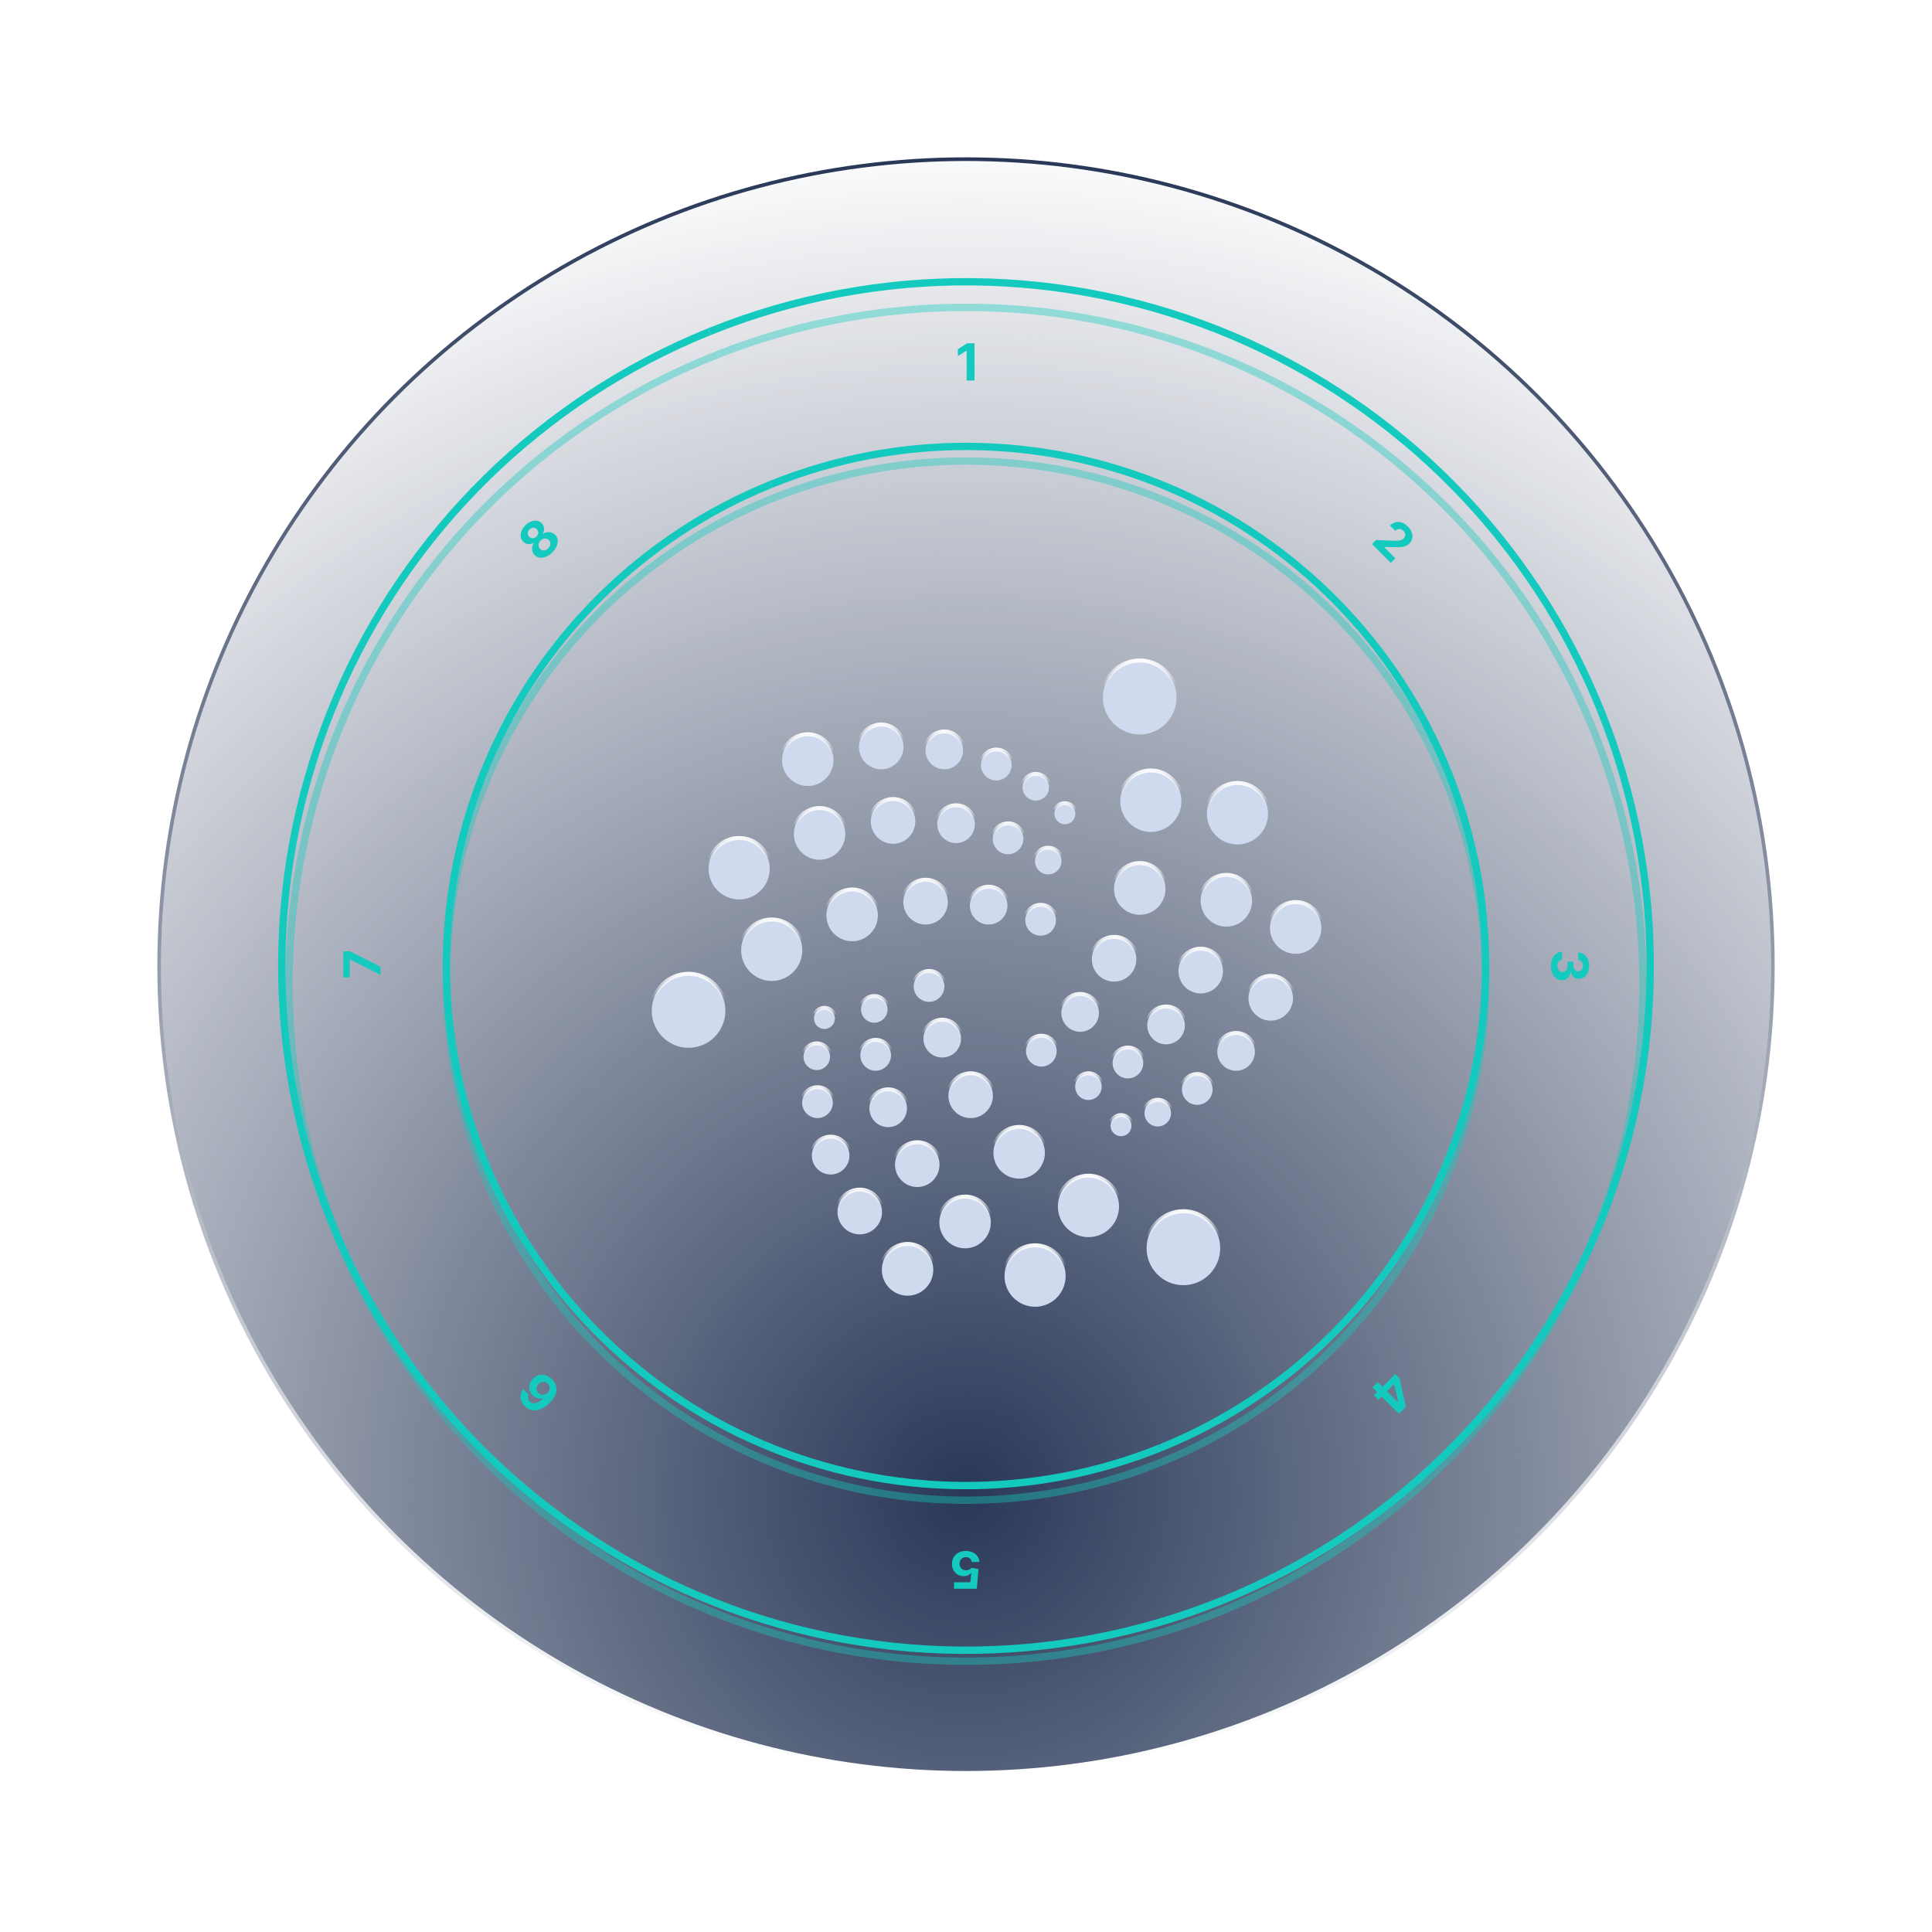 <svg width="528" height="528" viewBox="0 0 528 528" fill="none" xmlns="http://www.w3.org/2000/svg">
<circle cx="264" cy="264" r="220" fill="url(#paint0_radial)"/>
<circle cx="264" cy="264" r="220.5" stroke="url(#paint1_linear)"/>
<g opacity="0.4" filter="url(#filter0_f)">
<circle cx="264" cy="269" r="185" stroke="#14CABF" stroke-width="2"/>
</g>
<g opacity="0.4" filter="url(#filter1_f)">
<circle cx="264" cy="268" r="142" stroke="#14CABF" stroke-width="2"/>
</g>
<g filter="url(#filter2_d)">
<path d="M315.961 185.654C315.961 191.24 311.455 195.764 305.901 195.764C300.347 195.764 295.84 191.24 295.84 185.654C295.84 180.068 300.347 175.545 305.901 175.545C311.455 175.545 315.961 180.068 315.961 185.654Z" fill="#D0DAEE" stroke="url(#paint2_linear)" stroke-width="1.089"/>
<path d="M327.893 336.166C327.893 341.752 323.386 346.276 317.832 346.276C312.278 346.276 307.772 341.752 307.772 336.166C307.772 330.58 312.278 326.056 317.832 326.056C323.386 326.056 327.893 330.58 327.893 336.166Z" fill="#D0DAEE" stroke="url(#paint3_linear)" stroke-width="1.089"/>
<path d="M317.292 214.008C317.292 218.649 313.548 222.406 308.935 222.406C304.323 222.406 300.579 218.649 300.579 214.008C300.579 209.368 304.323 205.611 308.935 205.611C313.548 205.611 317.292 209.368 317.292 214.008Z" fill="#D0DAEE" stroke="url(#paint4_linear)" stroke-width="1.089"/>
<path d="M340.966 217.429C340.966 222.069 337.223 225.827 332.61 225.827C327.998 225.827 324.254 222.069 324.254 217.429C324.254 212.789 327.998 209.031 332.61 209.031C337.223 209.031 340.966 212.789 340.966 217.429Z" fill="#D0DAEE" stroke="url(#paint5_linear)" stroke-width="1.089"/>
<path d="M312.94 237.98C312.94 241.885 309.79 245.046 305.909 245.046C302.029 245.046 298.879 241.885 298.879 237.98C298.879 234.075 302.029 230.914 305.909 230.914C309.79 230.914 312.94 234.075 312.94 237.98Z" fill="#D0DAEE" stroke="url(#paint6_linear)" stroke-width="1.089"/>
<path d="M336.609 241.214C336.609 245.119 333.459 248.28 329.579 248.28C325.698 248.28 322.548 245.119 322.548 241.214C322.548 237.31 325.698 234.149 329.579 234.149C333.459 234.149 336.609 237.31 336.609 241.214Z" fill="#D0DAEE" stroke="url(#paint7_linear)" stroke-width="1.089"/>
<path d="M355.549 248.641C355.549 252.546 352.398 255.707 348.518 255.707C344.638 255.707 341.488 252.546 341.488 248.641C341.488 244.736 344.638 241.575 348.518 241.575C352.398 241.575 355.549 244.736 355.549 248.641Z" fill="#D0DAEE" stroke="url(#paint8_linear)" stroke-width="1.089"/>
<path d="M328.652 260.43C328.652 263.81 325.926 266.545 322.568 266.545C319.211 266.545 316.485 263.81 316.485 260.43C316.485 257.051 319.211 254.316 322.568 254.316C325.926 254.316 328.652 257.051 328.652 260.43Z" fill="#D0DAEE" stroke="url(#paint9_linear)" stroke-width="1.089"/>
<path d="M304.977 257.196C304.977 260.576 302.251 263.311 298.894 263.311C295.536 263.311 292.81 260.576 292.81 257.196C292.81 253.817 295.536 251.082 298.894 251.082C302.251 251.082 304.977 253.817 304.977 257.196Z" fill="#D0DAEE" stroke="url(#paint10_linear)" stroke-width="1.089"/>
<path d="M347.79 267.859C347.79 271.238 345.064 273.973 341.707 273.973C338.349 273.973 335.623 271.238 335.623 267.859C335.623 264.48 338.349 261.744 341.707 261.744C345.064 261.744 347.79 264.48 347.79 267.859Z" fill="#D0DAEE" stroke="url(#paint11_linear)" stroke-width="1.089"/>
<path d="M318.235 275.285C318.235 278.139 315.933 280.448 313.098 280.448C310.264 280.448 307.962 278.139 307.962 275.285C307.962 272.431 310.264 270.122 313.098 270.122C315.933 270.122 318.235 272.431 318.235 275.285Z" fill="#D0DAEE" stroke="url(#paint12_linear)" stroke-width="1.089"/>
<path d="M337.37 282.513C337.37 285.367 335.068 287.676 332.234 287.676C329.399 287.676 327.097 285.367 327.097 282.513C327.097 279.659 329.399 277.35 332.234 277.35C335.068 277.35 337.37 279.659 337.37 282.513Z" fill="#D0DAEE" stroke="url(#paint13_linear)" stroke-width="1.089"/>
<path d="M294.753 271.852C294.753 274.706 292.45 277.015 289.616 277.015C286.781 277.015 284.479 274.706 284.479 271.852C284.479 268.998 286.781 266.689 289.616 266.689C292.45 266.689 294.753 268.998 294.753 271.852Z" fill="#D0DAEE" stroke="url(#paint14_linear)" stroke-width="1.089"/>
<path d="M306.864 285.553C306.864 287.882 304.986 289.765 302.674 289.765C300.363 289.765 298.484 287.882 298.484 285.553C298.484 283.225 300.363 281.342 302.674 281.342C304.986 281.342 306.864 283.225 306.864 285.553Z" fill="#D0DAEE" stroke="url(#paint15_linear)" stroke-width="1.089"/>
<path d="M314.453 299.259C314.453 301.272 312.829 302.9 310.831 302.9C308.833 302.9 307.209 301.272 307.209 299.259C307.209 297.246 308.833 295.618 310.831 295.618C312.829 295.618 314.453 297.246 314.453 299.259Z" fill="#D0DAEE" stroke="url(#paint16_linear)" stroke-width="1.089"/>
<path d="M303.652 302.676C303.652 304.269 302.367 305.556 300.788 305.556C299.208 305.556 297.923 304.269 297.923 302.676C297.923 301.083 299.208 299.796 300.788 299.796C302.367 299.796 303.652 301.083 303.652 302.676Z" fill="#D0DAEE" stroke="url(#paint17_linear)" stroke-width="1.089"/>
<path d="M295.505 292.019C295.505 294.032 293.881 295.66 291.883 295.66C289.885 295.66 288.261 294.032 288.261 292.019C288.261 290.005 289.885 288.377 291.883 288.377C293.881 288.377 295.505 290.005 295.505 292.019Z" fill="#D0DAEE" stroke="url(#paint18_linear)" stroke-width="1.089"/>
<path d="M283.201 282.319C283.201 284.647 281.322 286.531 279.011 286.531C276.699 286.531 274.821 284.647 274.821 282.319C274.821 279.99 276.699 278.107 279.011 278.107C281.322 278.107 283.201 279.99 283.201 282.319Z" fill="#D0DAEE" stroke="url(#paint19_linear)" stroke-width="1.089"/>
<path d="M283.011 246.545C283.011 248.874 281.133 250.757 278.821 250.757C276.51 250.757 274.631 248.874 274.631 246.545C274.631 244.216 276.51 242.333 278.821 242.333C281.133 242.333 283.011 244.216 283.011 246.545Z" fill="#D0DAEE" stroke="url(#paint20_linear)" stroke-width="1.089"/>
<path d="M284.519 230.367C284.519 232.381 282.895 234.008 280.897 234.008C278.899 234.008 277.275 232.381 277.275 230.367C277.275 228.354 278.899 226.726 280.897 226.726C282.895 226.726 284.519 228.354 284.519 230.367Z" fill="#D0DAEE" stroke="url(#paint21_linear)" stroke-width="1.089"/>
<path d="M288.315 217.43C288.315 219.023 287.03 220.31 285.451 220.31C283.871 220.31 282.586 219.023 282.586 217.43C282.586 215.837 283.871 214.55 285.451 214.55C287.03 214.55 288.315 215.837 288.315 217.43Z" fill="#D0DAEE" stroke="url(#paint22_linear)" stroke-width="1.089"/>
<path d="M281.117 210.2C281.117 212.213 279.493 213.841 277.495 213.841C275.497 213.841 273.874 212.213 273.874 210.2C273.874 208.187 275.497 206.559 277.495 206.559C279.493 206.559 281.117 208.187 281.117 210.2Z" fill="#D0DAEE" stroke="url(#paint23_linear)" stroke-width="1.089"/>
<path d="M325.812 292.782C325.812 295.111 323.934 296.994 321.623 296.994C319.311 296.994 317.433 295.111 317.433 292.782C317.433 290.454 319.311 288.57 321.623 288.57C323.934 288.57 325.812 290.454 325.812 292.782Z" fill="#D0DAEE" stroke="url(#paint24_linear)" stroke-width="1.089"/>
<path d="M270.892 204.112C270.892 206.441 269.014 208.324 266.702 208.324C264.391 208.324 262.512 206.441 262.512 204.112C262.512 201.783 264.391 199.9 266.702 199.9C269.014 199.9 270.892 201.783 270.892 204.112Z" fill="#D0DAEE" stroke="url(#paint25_linear)" stroke-width="1.089"/>
<path d="M274.106 224.28C274.106 226.609 272.228 228.492 269.916 228.492C267.605 228.492 265.726 226.609 265.726 224.28C265.726 221.952 267.605 220.069 269.916 220.069C272.228 220.069 274.106 221.952 274.106 224.28Z" fill="#D0DAEE" stroke="url(#paint26_linear)" stroke-width="1.089"/>
<path d="M269.753 242.542C269.753 245.396 267.45 247.705 264.616 247.705C261.781 247.705 259.479 245.396 259.479 242.542C259.479 239.688 261.781 237.379 264.616 237.379C267.45 237.379 269.753 239.688 269.753 242.542Z" fill="#D0DAEE" stroke="url(#paint27_linear)" stroke-width="1.089"/>
<path d="M253.461 241.591C253.461 244.97 250.735 247.705 247.378 247.705C244.02 247.705 241.294 244.97 241.294 241.591C241.294 238.212 244.02 235.477 247.378 235.477C250.735 235.477 253.461 238.212 253.461 241.591Z" fill="#D0DAEE" stroke="url(#paint28_linear)" stroke-width="1.089"/>
<path d="M234.335 245.206C234.335 249.11 231.185 252.271 227.305 252.271C223.424 252.271 220.274 249.11 220.274 245.206C220.274 241.301 223.424 238.14 227.305 238.14C231.185 238.14 234.335 241.301 234.335 245.206Z" fill="#D0DAEE" stroke="url(#paint29_linear)" stroke-width="1.089"/>
<path d="M213.684 254.731C213.684 259.371 209.941 263.128 205.328 263.128C200.716 263.128 196.972 259.371 196.972 254.731C196.972 250.09 200.716 246.333 205.328 246.333C209.941 246.333 213.684 250.09 213.684 254.731Z" fill="#D0DAEE" stroke="url(#paint30_linear)" stroke-width="1.089"/>
<path d="M192.665 271.284C192.665 276.869 188.159 281.393 182.605 281.393C177.051 281.393 172.544 276.869 172.544 271.284C172.544 265.698 177.051 261.174 182.605 261.174C188.159 261.174 192.665 265.698 192.665 271.284Z" fill="#D0DAEE" stroke="url(#paint31_linear)" stroke-width="1.089"/>
<path d="M204.783 232.455C204.783 237.095 201.039 240.852 196.427 240.852C191.814 240.852 188.07 237.095 188.07 232.455C188.07 227.815 191.814 224.057 196.427 224.057C201.039 224.057 204.783 227.815 204.783 232.455Z" fill="#D0DAEE" stroke="url(#paint32_linear)" stroke-width="1.089"/>
<path d="M225.432 222.946C225.432 226.851 222.282 230.012 218.402 230.012C214.521 230.012 211.371 226.851 211.371 222.946C211.371 219.041 214.521 215.88 218.402 215.88C222.282 215.88 225.432 219.041 225.432 222.946Z" fill="#D0DAEE" stroke="url(#paint33_linear)" stroke-width="1.089"/>
<path d="M222.214 202.779C222.214 206.683 219.064 209.845 215.184 209.845C211.303 209.845 208.153 206.683 208.153 202.779C208.153 198.874 211.303 195.713 215.184 195.713C219.064 195.713 222.214 198.874 222.214 202.779Z" fill="#D0DAEE" stroke="url(#paint34_linear)" stroke-width="1.089"/>
<path d="M241.34 199.168C241.34 202.548 238.614 205.283 235.256 205.283C231.899 205.283 229.173 202.548 229.173 199.168C229.173 195.789 231.899 193.054 235.256 193.054C238.614 193.054 241.34 195.789 241.34 199.168Z" fill="#D0DAEE" stroke="url(#paint35_linear)" stroke-width="1.089"/>
<path d="M257.626 200.118C257.626 202.972 255.324 205.282 252.489 205.282C249.655 205.282 247.353 202.972 247.353 200.118C247.353 197.265 249.655 194.955 252.489 194.955C255.324 194.955 257.626 197.265 257.626 200.118Z" fill="#D0DAEE" stroke="url(#paint36_linear)" stroke-width="1.089"/>
<path d="M260.846 220.286C260.846 223.14 258.543 225.449 255.709 225.449C252.874 225.449 250.572 223.14 250.572 220.286C250.572 217.432 252.874 215.123 255.709 215.123C258.543 215.123 260.846 217.432 260.846 220.286Z" fill="#D0DAEE" stroke="url(#paint37_linear)" stroke-width="1.089"/>
<path d="M244.569 219.525C244.569 222.904 241.843 225.639 238.485 225.639C235.128 225.639 232.402 222.904 232.402 219.525C232.402 216.146 235.128 213.41 238.485 213.41C241.843 213.41 244.569 216.146 244.569 219.525Z" fill="#D0DAEE" stroke="url(#paint38_linear)" stroke-width="1.089"/>
<path d="M222.596 273.375C222.596 274.968 221.312 276.255 219.732 276.255C218.153 276.255 216.868 274.968 216.868 273.375C216.868 271.782 218.153 270.495 219.732 270.495C221.312 270.495 222.596 271.782 222.596 273.375Z" fill="#D0DAEE" stroke="url(#paint39_linear)" stroke-width="1.089"/>
<path d="M236.979 270.902C236.979 272.915 235.355 274.543 233.357 274.543C231.359 274.543 229.735 272.915 229.735 270.902C229.735 268.889 231.359 267.261 233.357 267.261C235.355 267.261 236.979 268.889 236.979 270.902Z" fill="#D0DAEE" stroke="url(#paint40_linear)" stroke-width="1.089"/>
<path d="M252.514 264.628C252.514 266.956 250.636 268.84 248.324 268.84C246.013 268.84 244.135 266.956 244.135 264.628C244.135 262.299 246.013 260.416 248.324 260.416C250.636 260.416 252.514 262.299 252.514 264.628Z" fill="#D0DAEE" stroke="url(#paint41_linear)" stroke-width="1.089"/>
<path d="M257.063 278.89C257.063 281.744 254.761 284.054 251.927 284.054C249.092 284.054 246.79 281.744 246.79 278.89C246.79 276.037 249.092 273.727 251.927 273.727C254.761 273.727 257.063 276.037 257.063 278.89Z" fill="#D0DAEE" stroke="url(#paint42_linear)" stroke-width="1.089"/>
<path d="M237.93 283.456C237.93 285.785 236.051 287.668 233.74 287.668C231.428 287.668 229.55 285.785 229.55 283.456C229.55 281.128 231.428 279.244 233.74 279.244C236.051 279.244 237.93 281.128 237.93 283.456Z" fill="#D0DAEE" stroke="url(#paint43_linear)" stroke-width="1.089"/>
<path d="M221.259 283.842C221.259 285.855 219.635 287.483 217.637 287.483C215.639 287.483 214.015 285.855 214.015 283.842C214.015 281.828 215.639 280.201 217.637 280.201C219.635 280.201 221.259 281.828 221.259 283.842Z" fill="#D0DAEE" stroke="url(#paint44_linear)" stroke-width="1.089"/>
<path d="M222.024 296.393C222.024 298.722 220.146 300.605 217.834 300.605C215.523 300.605 213.644 298.722 213.644 296.393C213.644 294.065 215.523 292.181 217.834 292.181C220.146 292.181 222.024 294.065 222.024 296.393Z" fill="#D0DAEE" stroke="url(#paint45_linear)" stroke-width="1.089"/>
<path d="M242.289 297.922C242.289 300.776 239.987 303.085 237.152 303.085C234.318 303.085 232.016 300.776 232.016 297.922C232.016 295.068 234.318 292.759 237.152 292.759C239.987 292.759 242.289 295.068 242.289 297.922Z" fill="#D0DAEE" stroke="url(#paint46_linear)" stroke-width="1.089"/>
<path d="M265.778 294.492C265.778 297.871 263.052 300.606 259.695 300.606C256.337 300.606 253.611 297.871 253.611 294.492C253.611 291.113 256.337 288.377 259.695 288.377C263.052 288.377 265.778 291.113 265.778 294.492Z" fill="#D0DAEE" stroke="url(#paint47_linear)" stroke-width="1.089"/>
<path d="M279.978 310.093C279.978 313.998 276.828 317.159 272.947 317.159C269.067 317.159 265.917 313.998 265.917 310.093C265.917 306.189 269.067 303.028 272.947 303.028C276.828 303.028 279.978 306.189 279.978 310.093Z" fill="#D0DAEE" stroke="url(#paint48_linear)" stroke-width="1.089"/>
<path d="M251.188 313.329C251.188 316.709 248.462 319.444 245.104 319.444C241.747 319.444 239.021 316.709 239.021 313.329C239.021 309.95 241.747 307.215 245.104 307.215C248.462 307.215 251.188 309.95 251.188 313.329Z" fill="#D0DAEE" stroke="url(#paint49_linear)" stroke-width="1.089"/>
<path d="M235.47 326.271C235.47 329.65 232.744 332.385 229.386 332.385C226.029 332.385 223.303 329.65 223.303 326.271C223.303 322.892 226.029 320.157 229.386 320.157C232.744 320.157 235.47 322.892 235.47 326.271Z" fill="#D0DAEE" stroke="url(#paint50_linear)" stroke-width="1.089"/>
<path d="M249.483 342.072C249.483 345.977 246.333 349.138 242.452 349.138C238.572 349.138 235.422 345.977 235.422 342.072C235.422 338.167 238.572 335.006 242.452 335.006C246.333 335.006 249.483 338.167 249.483 342.072Z" fill="#D0DAEE" stroke="url(#paint51_linear)" stroke-width="1.089"/>
<path d="M285.657 343.775C285.657 348.415 281.914 352.172 277.301 352.172C272.688 352.172 268.945 348.415 268.945 343.775C268.945 339.134 272.688 335.377 277.301 335.377C281.914 335.377 285.657 339.134 285.657 343.775Z" fill="#D0DAEE" stroke="url(#paint52_linear)" stroke-width="1.089"/>
<path d="M265.203 329.127C265.203 333.032 262.053 336.193 258.172 336.193C254.292 336.193 251.142 333.032 251.142 329.127C251.142 325.222 254.292 322.061 258.172 322.061C262.053 322.061 265.203 325.222 265.203 329.127Z" fill="#D0DAEE" stroke="url(#paint53_linear)" stroke-width="1.089"/>
<path d="M300.247 324.748C300.247 329.388 296.503 333.145 291.891 333.145C287.278 333.145 283.534 329.388 283.534 324.748C283.534 320.107 287.278 316.35 291.891 316.35C296.503 316.35 300.247 320.107 300.247 324.748Z" fill="#D0DAEE" stroke="url(#paint54_linear)" stroke-width="1.089"/>
<path d="M226.567 310.86C226.567 313.714 224.265 316.023 221.431 316.023C218.596 316.023 216.294 313.714 216.294 310.86C216.294 308.006 218.596 305.697 221.431 305.697C224.265 305.697 226.567 308.006 226.567 310.86Z" fill="#D0DAEE" stroke="url(#paint55_linear)" stroke-width="1.089"/>
</g>
<path d="M319.484 133.288C284.817 118.573 245.724 118.232 210.806 132.34" stroke="#14CABF" stroke-width="2"/>
<path d="M337.067 91.866C291.414 72.487 239.933 72.038 193.949 90.617" stroke="#14CABF" stroke-width="2"/>
<path d="M266.33 93.818H264.307L261.786 95.414V97.323L264.118 95.862H264.177V104H266.33V93.818Z" fill="#14CABF"/>
<path d="M395.66 210.806C381.552 175.887 354.151 148.003 319.484 133.288" stroke="#14CABF" stroke-width="2"/>
<path d="M437.383 193.948C418.805 147.964 382.72 111.244 337.067 91.865" stroke="#14CABF" stroke-width="2"/>
<path d="M374.956 148.682L380.089 153.815L381.333 152.57L378.31 149.547L378.359 149.498L380.441 149.519C383.27 149.649 384.343 149.371 385.162 148.552C386.41 147.304 386.273 145.402 384.729 143.859C383.218 142.347 381.277 142.214 379.868 143.63L381.312 145.075C381.998 144.383 382.856 144.397 383.513 145.054C384.146 145.687 384.223 146.552 383.59 147.184C383.017 147.757 382.272 147.8 380.989 147.775L376.053 147.585L374.956 148.682Z" fill="#14CABF"/>
<path d="M394.712 319.484C409.427 284.817 409.768 245.724 395.66 210.806" stroke="#14CABF" stroke-width="2"/>
<path d="M436.134 337.067C455.513 291.414 455.962 239.933 437.383 193.949" stroke="#14CABF" stroke-width="2"/>
<path d="M423.861 263.975C423.861 266.261 425.119 267.897 426.859 267.892C428.126 267.897 429.031 267.092 429.22 265.595L429.3 265.595C429.504 266.734 430.309 267.519 431.452 267.514C433.058 267.519 434.321 266.112 434.321 264.004C434.321 261.916 433.098 260.345 431.338 260.315L431.338 262.379C432.114 262.403 432.616 263.114 432.616 263.994C432.616 264.864 432.089 265.446 431.323 265.441C430.523 265.446 429.981 264.765 429.981 263.786L429.981 262.836L428.4 262.836L428.4 263.786C428.4 264.939 427.823 265.66 427.003 265.655C426.192 265.66 425.636 264.964 425.636 263.979C425.636 263.03 426.133 262.319 426.879 262.279L426.879 260.112C425.099 260.146 423.861 261.737 423.861 263.975Z" fill="#14CABF"/>
<path d="M317.194 395.66C352.113 381.552 379.997 354.151 394.712 319.484" stroke="#14CABF" stroke-width="2"/>
<path d="M334.052 437.383C380.036 418.805 416.756 382.72 436.135 337.067" stroke="#14CABF" stroke-width="2"/>
<path d="M381.283 375.523L377.827 378.978L376.562 377.713L375.106 379.168L376.372 380.434L375.479 381.327L376.699 382.546L377.592 381.654L382.306 386.368L384.211 384.462L382.482 376.721L381.283 375.523ZM379.019 380.226L380.97 378.275L381.026 378.331L382.13 383.225L382.074 383.281L379.019 380.226Z" fill="#14CABF"/>
<path d="M208.516 394.712C243.183 409.427 282.276 409.768 317.194 395.66" stroke="#14CABF" stroke-width="2"/>
<path d="M190.933 436.134C236.586 455.513 288.067 455.962 334.051 437.383" stroke="#14CABF" stroke-width="2"/>
<path d="M263.968 423.861C261.701 423.861 260.159 425.337 260.164 427.396C260.159 429.344 261.522 430.746 263.356 430.746C264.251 430.746 265.022 430.374 265.38 429.871L265.439 429.871L265.176 432.422L260.726 432.422L260.726 434.182L266.951 434.182L267.433 428.812L265.519 428.469C265.206 428.892 264.599 429.156 263.998 429.156C262.973 429.151 262.238 428.41 262.238 427.341C262.238 426.282 262.958 425.551 263.968 425.551C264.823 425.551 265.514 426.088 265.564 426.879L267.652 426.879C267.612 425.119 266.076 423.861 263.968 423.861Z" fill="#14CABF"/>
<path d="M132.34 317.194C146.448 352.113 173.849 379.997 208.516 394.712" stroke="#14CABF" stroke-width="2"/>
<path d="M90.617 334.052C109.195 380.036 145.28 416.756 190.933 436.135" stroke="#14CABF" stroke-width="2"/>
<path d="M150.882 376.96C149.286 375.35 147.142 375.307 145.679 376.777C144.326 378.123 144.294 380.039 145.57 381.315C146.361 382.106 147.441 382.426 148.4 382.113L148.45 382.163C147.04 383.558 145.676 383.938 144.737 382.999C144.185 382.447 144.09 381.748 144.477 381.129L142.976 379.628C141.935 380.957 141.995 382.866 143.433 384.304C145.212 386.082 147.796 385.784 150.221 383.372C152.861 380.739 152.355 378.447 150.882 376.96ZM149.694 378.162C150.397 378.865 150.351 379.951 149.648 380.654C148.945 381.351 147.845 381.389 147.145 380.69C146.442 379.987 146.481 378.921 147.198 378.211C147.915 377.487 148.991 377.459 149.694 378.162Z" fill="#14CABF"/>
<path d="M133.288 208.516C118.573 243.183 118.232 282.276 132.34 317.194" stroke="#14CABF" stroke-width="2"/>
<path d="M91.866 190.933C72.487 236.586 72.038 288.067 90.617 334.051" stroke="#14CABF" stroke-width="2"/>
<path d="M104 266.435L104 264.213L95.603 259.987L93.818 259.987L93.818 267.131L95.578 267.131L95.578 262.214L95.648 262.214L104 266.435Z" fill="#14CABF"/>
<path d="M210.806 132.34C175.887 146.448 148.003 173.849 133.288 208.516" stroke="#14CABF" stroke-width="2"/>
<path d="M193.948 90.617C147.964 109.195 111.244 145.28 91.865 190.933" stroke="#14CABF" stroke-width="2"/>
<path d="M150.958 150.964C152.582 149.34 152.881 147.305 151.717 146.134C150.814 145.238 149.387 145.196 148.378 145.916L148.328 145.867C148.926 144.96 148.814 143.772 148.026 142.977C146.908 141.866 145.017 142.113 143.562 143.568C142.103 145.027 141.857 146.918 142.974 148.029C143.758 148.82 144.943 148.943 145.864 148.331L145.913 148.381C145.179 149.404 145.228 150.824 146.131 151.72C147.295 152.891 149.334 152.589 150.958 150.964ZM149.84 149.847C149.116 150.571 148.202 150.627 147.594 150.019C146.972 149.397 147.031 148.437 147.731 147.737C148.427 147.041 149.39 146.978 150.012 147.6C150.624 148.212 150.561 149.126 149.84 149.847ZM146.624 146.63C146.015 147.238 145.186 147.273 144.616 146.704C144.054 146.141 144.092 145.329 144.708 144.714C145.319 144.102 146.138 144.064 146.697 144.623C147.267 145.192 147.228 146.025 146.624 146.63Z" fill="#14CABF"/>
<defs>
<filter id="filter0_f" x="74" y="79" width="380" height="380" filterUnits="userSpaceOnUse" color-interpolation-filters="sRGB">
<feFlood flood-opacity="0" result="BackgroundImageFix"/>
<feBlend mode="normal" in="SourceGraphic" in2="BackgroundImageFix" result="shape"/>
<feGaussianBlur stdDeviation="2" result="effect1_foregroundBlur"/>
</filter>
<filter id="filter1_f" x="117" y="121" width="294" height="294" filterUnits="userSpaceOnUse" color-interpolation-filters="sRGB">
<feFlood flood-opacity="0" result="BackgroundImageFix"/>
<feBlend mode="normal" in="SourceGraphic" in2="BackgroundImageFix" result="shape"/>
<feGaussianBlur stdDeviation="2" result="effect1_foregroundBlur"/>
</filter>
<filter id="filter2_d" x="163.419" y="165.799" width="212.41" height="206.033" filterUnits="userSpaceOnUse" color-interpolation-filters="sRGB">
<feFlood flood-opacity="0" result="BackgroundImageFix"/>
<feColorMatrix in="SourceAlpha" type="matrix" values="0 0 0 0 0 0 0 0 0 0 0 0 0 0 0 0 0 0 127 0" result="hardAlpha"/>
<feOffset dx="5.577" dy="4.958"/>
<feGaussianBlur stdDeviation="7.079"/>
<feColorMatrix type="matrix" values="0 0 0 0 0.086 0 0 0 0 0.103 0 0 0 0 0.254 0 0 0 1 0"/>
<feBlend mode="normal" in2="BackgroundImageFix" result="effect1_dropShadow"/>
<feBlend mode="normal" in="SourceGraphic" in2="effect1_dropShadow" result="shape"/>
</filter>
<radialGradient id="paint0_radial" cx="0" cy="0" r="1" gradientUnits="userSpaceOnUse" gradientTransform="translate(264 408) rotate(-90) scale(373.5)">
<stop stop-color="#293858"/>
<stop offset="1" stop-color="#293858" stop-opacity="0"/>
</radialGradient>
<linearGradient id="paint1_linear" x1="264" y1="44" x2="264" y2="484" gradientUnits="userSpaceOnUse">
<stop stop-color="#293858"/>
<stop offset="1" stop-color="#293858" stop-opacity="0"/>
</linearGradient>
<linearGradient id="paint2_linear" x1="305.901" y1="175" x2="305.901" y2="196.309" gradientUnits="userSpaceOnUse">
<stop stop-color="white"/>
<stop offset="0.359" stop-color="white" stop-opacity="0"/>
</linearGradient>
<linearGradient id="paint3_linear" x1="317.832" y1="325.511" x2="317.832" y2="346.82" gradientUnits="userSpaceOnUse">
<stop stop-color="white"/>
<stop offset="0.359" stop-color="white" stop-opacity="0"/>
</linearGradient>
<linearGradient id="paint4_linear" x1="308.935" y1="205.066" x2="308.935" y2="222.95" gradientUnits="userSpaceOnUse">
<stop stop-color="white"/>
<stop offset="0.359" stop-color="white" stop-opacity="0"/>
</linearGradient>
<linearGradient id="paint5_linear" x1="332.61" y1="208.487" x2="332.61" y2="226.371" gradientUnits="userSpaceOnUse">
<stop stop-color="white"/>
<stop offset="0.359" stop-color="white" stop-opacity="0"/>
</linearGradient>
<linearGradient id="paint6_linear" x1="305.909" y1="230.37" x2="305.909" y2="245.59" gradientUnits="userSpaceOnUse">
<stop stop-color="white"/>
<stop offset="0.359" stop-color="white" stop-opacity="0"/>
</linearGradient>
<linearGradient id="paint7_linear" x1="329.579" y1="233.604" x2="329.579" y2="248.825" gradientUnits="userSpaceOnUse">
<stop stop-color="white"/>
<stop offset="0.359" stop-color="white" stop-opacity="0"/>
</linearGradient>
<linearGradient id="paint8_linear" x1="348.518" y1="241.031" x2="348.518" y2="256.251" gradientUnits="userSpaceOnUse">
<stop stop-color="white"/>
<stop offset="0.359" stop-color="white" stop-opacity="0"/>
</linearGradient>
<linearGradient id="paint9_linear" x1="322.568" y1="253.771" x2="322.568" y2="267.089" gradientUnits="userSpaceOnUse">
<stop stop-color="white"/>
<stop offset="0.359" stop-color="white" stop-opacity="0"/>
</linearGradient>
<linearGradient id="paint10_linear" x1="298.894" y1="250.537" x2="298.894" y2="263.855" gradientUnits="userSpaceOnUse">
<stop stop-color="white"/>
<stop offset="0.359" stop-color="white" stop-opacity="0"/>
</linearGradient>
<linearGradient id="paint11_linear" x1="341.707" y1="261.2" x2="341.707" y2="274.518" gradientUnits="userSpaceOnUse">
<stop stop-color="white"/>
<stop offset="0.359" stop-color="white" stop-opacity="0"/>
</linearGradient>
<linearGradient id="paint12_linear" x1="313.098" y1="269.577" x2="313.098" y2="280.993" gradientUnits="userSpaceOnUse">
<stop stop-color="white"/>
<stop offset="0.359" stop-color="white" stop-opacity="0"/>
</linearGradient>
<linearGradient id="paint13_linear" x1="332.234" y1="276.806" x2="332.234" y2="288.221" gradientUnits="userSpaceOnUse">
<stop stop-color="white"/>
<stop offset="0.359" stop-color="white" stop-opacity="0"/>
</linearGradient>
<linearGradient id="paint14_linear" x1="289.616" y1="266.144" x2="289.616" y2="277.56" gradientUnits="userSpaceOnUse">
<stop stop-color="white"/>
<stop offset="0.359" stop-color="white" stop-opacity="0"/>
</linearGradient>
<linearGradient id="paint15_linear" x1="302.674" y1="280.797" x2="302.674" y2="290.31" gradientUnits="userSpaceOnUse">
<stop stop-color="white"/>
<stop offset="0.359" stop-color="white" stop-opacity="0"/>
</linearGradient>
<linearGradient id="paint16_linear" x1="310.831" y1="295.073" x2="310.831" y2="303.445" gradientUnits="userSpaceOnUse">
<stop stop-color="white"/>
<stop offset="0.359" stop-color="white" stop-opacity="0"/>
</linearGradient>
<linearGradient id="paint17_linear" x1="300.788" y1="299.251" x2="300.788" y2="306.1" gradientUnits="userSpaceOnUse">
<stop stop-color="white"/>
<stop offset="0.359" stop-color="white" stop-opacity="0"/>
</linearGradient>
<linearGradient id="paint18_linear" x1="291.883" y1="287.833" x2="291.883" y2="296.204" gradientUnits="userSpaceOnUse">
<stop stop-color="white"/>
<stop offset="0.359" stop-color="white" stop-opacity="0"/>
</linearGradient>
<linearGradient id="paint19_linear" x1="279.011" y1="277.562" x2="279.011" y2="287.075" gradientUnits="userSpaceOnUse">
<stop stop-color="white"/>
<stop offset="0.359" stop-color="white" stop-opacity="0"/>
</linearGradient>
<linearGradient id="paint20_linear" x1="278.821" y1="241.789" x2="278.821" y2="251.301" gradientUnits="userSpaceOnUse">
<stop stop-color="white"/>
<stop offset="0.359" stop-color="white" stop-opacity="0"/>
</linearGradient>
<linearGradient id="paint21_linear" x1="280.897" y1="226.182" x2="280.897" y2="234.553" gradientUnits="userSpaceOnUse">
<stop stop-color="white"/>
<stop offset="0.359" stop-color="white" stop-opacity="0"/>
</linearGradient>
<linearGradient id="paint22_linear" x1="285.451" y1="214.006" x2="285.451" y2="220.855" gradientUnits="userSpaceOnUse">
<stop stop-color="white"/>
<stop offset="0.359" stop-color="white" stop-opacity="0"/>
</linearGradient>
<linearGradient id="paint23_linear" x1="277.495" y1="206.014" x2="277.495" y2="214.386" gradientUnits="userSpaceOnUse">
<stop stop-color="white"/>
<stop offset="0.359" stop-color="white" stop-opacity="0"/>
</linearGradient>
<linearGradient id="paint24_linear" x1="321.623" y1="288.026" x2="321.623" y2="297.539" gradientUnits="userSpaceOnUse">
<stop stop-color="white"/>
<stop offset="0.359" stop-color="white" stop-opacity="0"/>
</linearGradient>
<linearGradient id="paint25_linear" x1="266.702" y1="199.356" x2="266.702" y2="208.868" gradientUnits="userSpaceOnUse">
<stop stop-color="white"/>
<stop offset="0.359" stop-color="white" stop-opacity="0"/>
</linearGradient>
<linearGradient id="paint26_linear" x1="269.916" y1="219.524" x2="269.916" y2="229.037" gradientUnits="userSpaceOnUse">
<stop stop-color="white"/>
<stop offset="0.359" stop-color="white" stop-opacity="0"/>
</linearGradient>
<linearGradient id="paint27_linear" x1="264.616" y1="236.834" x2="264.616" y2="248.25" gradientUnits="userSpaceOnUse">
<stop stop-color="white"/>
<stop offset="0.359" stop-color="white" stop-opacity="0"/>
</linearGradient>
<linearGradient id="paint28_linear" x1="247.378" y1="234.932" x2="247.378" y2="248.25" gradientUnits="userSpaceOnUse">
<stop stop-color="white"/>
<stop offset="0.359" stop-color="white" stop-opacity="0"/>
</linearGradient>
<linearGradient id="paint29_linear" x1="227.305" y1="237.595" x2="227.305" y2="252.816" gradientUnits="userSpaceOnUse">
<stop stop-color="white"/>
<stop offset="0.359" stop-color="white" stop-opacity="0"/>
</linearGradient>
<linearGradient id="paint30_linear" x1="205.328" y1="245.789" x2="205.328" y2="263.673" gradientUnits="userSpaceOnUse">
<stop stop-color="white"/>
<stop offset="0.359" stop-color="white" stop-opacity="0"/>
</linearGradient>
<linearGradient id="paint31_linear" x1="182.605" y1="260.629" x2="182.605" y2="281.938" gradientUnits="userSpaceOnUse">
<stop stop-color="white"/>
<stop offset="0.359" stop-color="white" stop-opacity="0"/>
</linearGradient>
<linearGradient id="paint32_linear" x1="196.427" y1="223.513" x2="196.427" y2="241.397" gradientUnits="userSpaceOnUse">
<stop stop-color="white"/>
<stop offset="0.359" stop-color="white" stop-opacity="0"/>
</linearGradient>
<linearGradient id="paint33_linear" x1="218.402" y1="215.336" x2="218.402" y2="230.556" gradientUnits="userSpaceOnUse">
<stop stop-color="white"/>
<stop offset="0.359" stop-color="white" stop-opacity="0"/>
</linearGradient>
<linearGradient id="paint34_linear" x1="215.184" y1="195.168" x2="215.184" y2="210.389" gradientUnits="userSpaceOnUse">
<stop stop-color="white"/>
<stop offset="0.359" stop-color="white" stop-opacity="0"/>
</linearGradient>
<linearGradient id="paint35_linear" x1="235.256" y1="192.509" x2="235.256" y2="205.827" gradientUnits="userSpaceOnUse">
<stop stop-color="white"/>
<stop offset="0.359" stop-color="white" stop-opacity="0"/>
</linearGradient>
<linearGradient id="paint36_linear" x1="252.489" y1="194.411" x2="252.489" y2="205.826" gradientUnits="userSpaceOnUse">
<stop stop-color="white"/>
<stop offset="0.359" stop-color="white" stop-opacity="0"/>
</linearGradient>
<linearGradient id="paint37_linear" x1="255.709" y1="214.578" x2="255.709" y2="225.994" gradientUnits="userSpaceOnUse">
<stop stop-color="white"/>
<stop offset="0.359" stop-color="white" stop-opacity="0"/>
</linearGradient>
<linearGradient id="paint38_linear" x1="238.485" y1="212.866" x2="238.485" y2="226.184" gradientUnits="userSpaceOnUse">
<stop stop-color="white"/>
<stop offset="0.359" stop-color="white" stop-opacity="0"/>
</linearGradient>
<linearGradient id="paint39_linear" x1="219.732" y1="269.951" x2="219.732" y2="276.8" gradientUnits="userSpaceOnUse">
<stop stop-color="white"/>
<stop offset="0.359" stop-color="white" stop-opacity="0"/>
</linearGradient>
<linearGradient id="paint40_linear" x1="233.357" y1="266.716" x2="233.357" y2="275.088" gradientUnits="userSpaceOnUse">
<stop stop-color="white"/>
<stop offset="0.359" stop-color="white" stop-opacity="0"/>
</linearGradient>
<linearGradient id="paint41_linear" x1="248.324" y1="259.871" x2="248.324" y2="269.384" gradientUnits="userSpaceOnUse">
<stop stop-color="white"/>
<stop offset="0.359" stop-color="white" stop-opacity="0"/>
</linearGradient>
<linearGradient id="paint42_linear" x1="251.927" y1="273.183" x2="251.927" y2="284.598" gradientUnits="userSpaceOnUse">
<stop stop-color="white"/>
<stop offset="0.359" stop-color="white" stop-opacity="0"/>
</linearGradient>
<linearGradient id="paint43_linear" x1="233.74" y1="278.7" x2="233.74" y2="288.213" gradientUnits="userSpaceOnUse">
<stop stop-color="white"/>
<stop offset="0.359" stop-color="white" stop-opacity="0"/>
</linearGradient>
<linearGradient id="paint44_linear" x1="217.637" y1="279.656" x2="217.637" y2="288.027" gradientUnits="userSpaceOnUse">
<stop stop-color="white"/>
<stop offset="0.359" stop-color="white" stop-opacity="0"/>
</linearGradient>
<linearGradient id="paint45_linear" x1="217.834" y1="291.637" x2="217.834" y2="301.15" gradientUnits="userSpaceOnUse">
<stop stop-color="white"/>
<stop offset="0.359" stop-color="white" stop-opacity="0"/>
</linearGradient>
<linearGradient id="paint46_linear" x1="237.152" y1="292.214" x2="237.152" y2="303.63" gradientUnits="userSpaceOnUse">
<stop stop-color="white"/>
<stop offset="0.359" stop-color="white" stop-opacity="0"/>
</linearGradient>
<linearGradient id="paint47_linear" x1="259.695" y1="287.833" x2="259.695" y2="301.151" gradientUnits="userSpaceOnUse">
<stop stop-color="white"/>
<stop offset="0.359" stop-color="white" stop-opacity="0"/>
</linearGradient>
<linearGradient id="paint48_linear" x1="272.947" y1="302.483" x2="272.947" y2="317.704" gradientUnits="userSpaceOnUse">
<stop stop-color="white"/>
<stop offset="0.359" stop-color="white" stop-opacity="0"/>
</linearGradient>
<linearGradient id="paint49_linear" x1="245.104" y1="306.67" x2="245.104" y2="319.988" gradientUnits="userSpaceOnUse">
<stop stop-color="white"/>
<stop offset="0.359" stop-color="white" stop-opacity="0"/>
</linearGradient>
<linearGradient id="paint50_linear" x1="229.386" y1="319.612" x2="229.386" y2="332.93" gradientUnits="userSpaceOnUse">
<stop stop-color="white"/>
<stop offset="0.359" stop-color="white" stop-opacity="0"/>
</linearGradient>
<linearGradient id="paint51_linear" x1="242.452" y1="334.462" x2="242.452" y2="349.682" gradientUnits="userSpaceOnUse">
<stop stop-color="white"/>
<stop offset="0.359" stop-color="white" stop-opacity="0"/>
</linearGradient>
<linearGradient id="paint52_linear" x1="277.301" y1="334.832" x2="277.301" y2="352.717" gradientUnits="userSpaceOnUse">
<stop stop-color="white"/>
<stop offset="0.359" stop-color="white" stop-opacity="0"/>
</linearGradient>
<linearGradient id="paint53_linear" x1="258.172" y1="321.517" x2="258.172" y2="336.737" gradientUnits="userSpaceOnUse">
<stop stop-color="white"/>
<stop offset="0.359" stop-color="white" stop-opacity="0"/>
</linearGradient>
<linearGradient id="paint54_linear" x1="291.891" y1="315.805" x2="291.891" y2="333.69" gradientUnits="userSpaceOnUse">
<stop stop-color="white"/>
<stop offset="0.359" stop-color="white" stop-opacity="0"/>
</linearGradient>
<linearGradient id="paint55_linear" x1="221.431" y1="305.153" x2="221.431" y2="316.568" gradientUnits="userSpaceOnUse">
<stop stop-color="white"/>
<stop offset="0.359" stop-color="white" stop-opacity="0"/>
</linearGradient>
</defs>
</svg>
